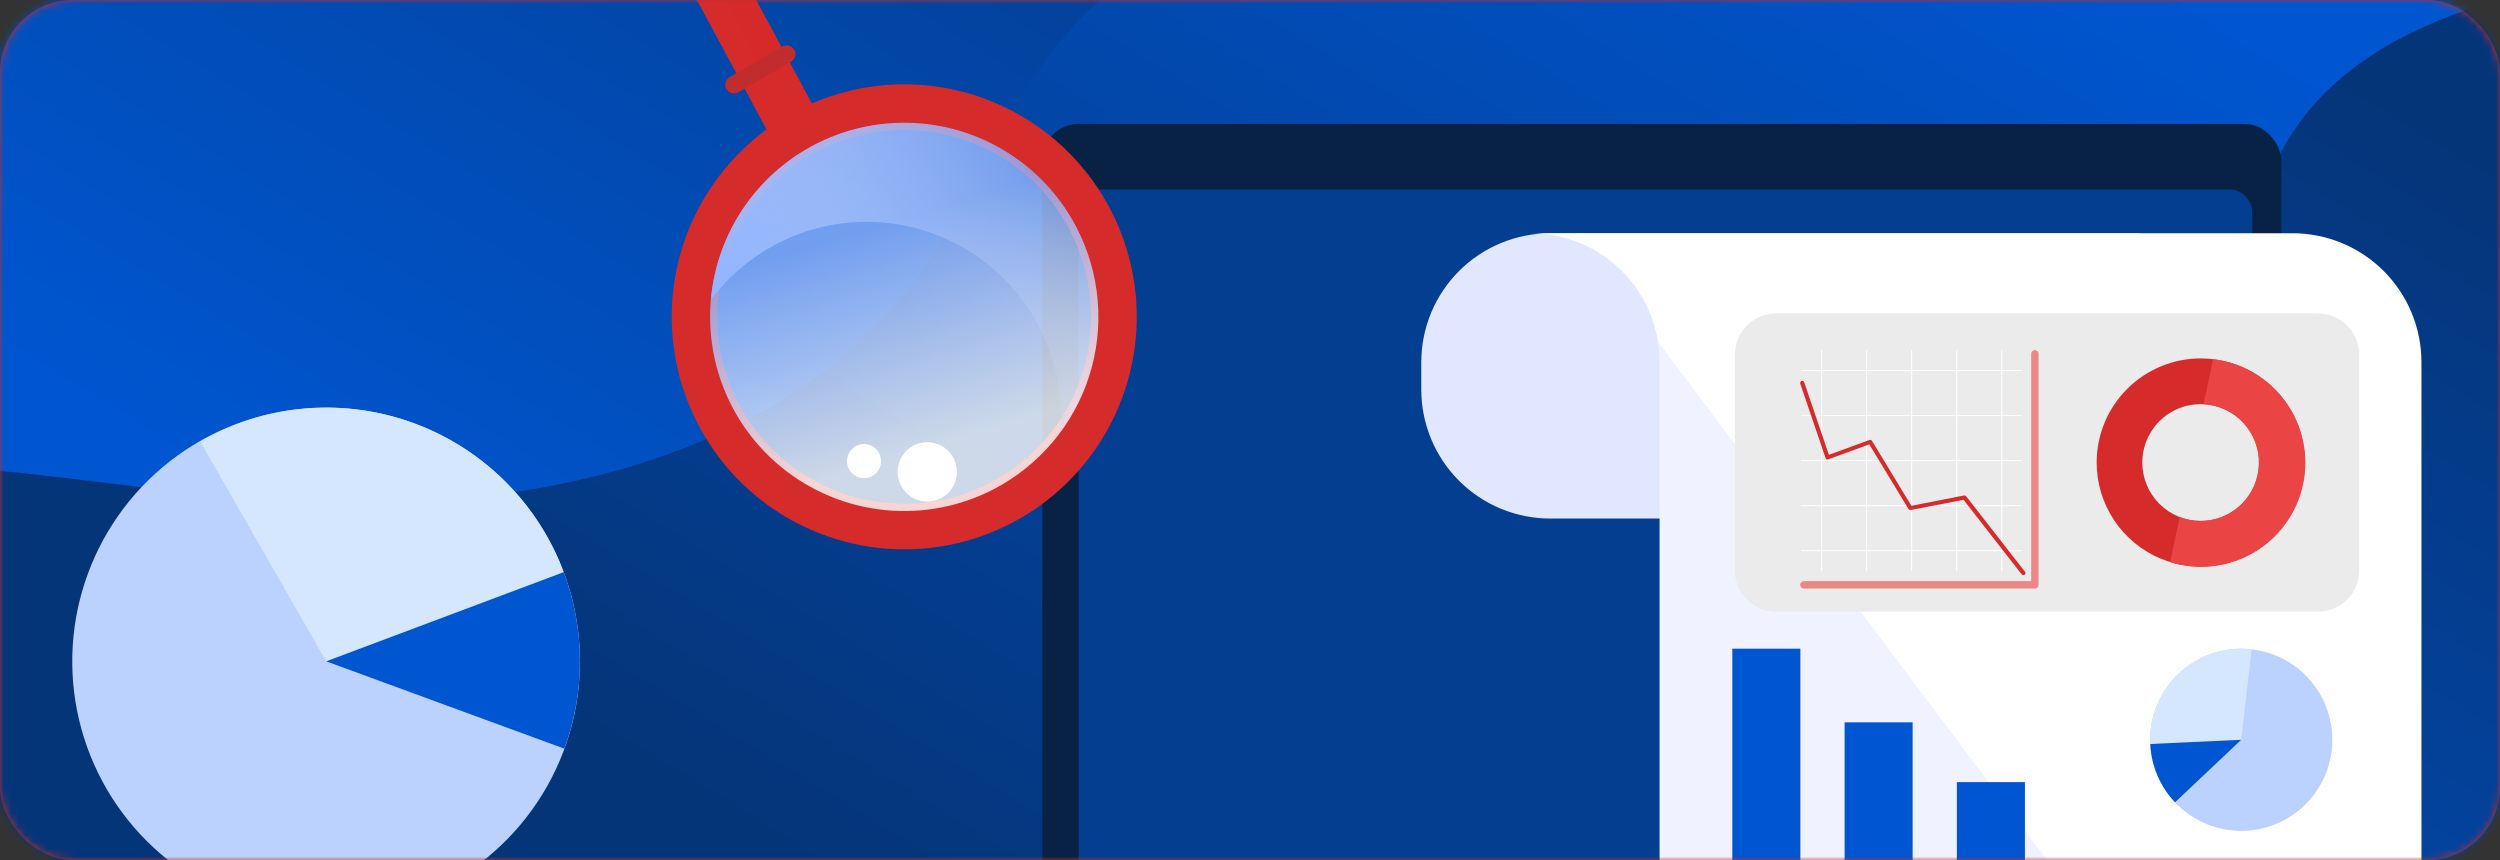 <svg width="343" height="118" viewBox="0 0 343 118" fill="none" xmlns="http://www.w3.org/2000/svg">
<rect x="0" y="0" width="343" height="118" fill="#333333" stroke="none"/>
<rect width="343" height="118" rx="10" fill="#C32C2C"/>
<mask id="mask0_290_19814" style="mask-type:alpha" maskUnits="userSpaceOnUse" x="0" y="0" width="343" height="118">
<rect width="343" height="118" rx="10" fill="#C32C2C"/>
</mask>
<g mask="url(#mask0_290_19814)">
<path d="M343 0H0V118H343V0Z" fill="url(#paint0_linear_290_19814)"/>
<path d="M51.524 68.968C80.872 68.731 103.8 59.949 118.016 46.894C133.148 32.889 134.982 16.511 148.281 2.507C149.138 1.619 150.046 0.786 151 0H0V64.598C16.967 66.224 33.507 69.348 51.524 68.968Z" fill="url(#paint1_linear_290_19814)"/>
<path d="M326.689 6.74C310.214 16.888 308.841 30.812 307.468 43.556C305.637 58.188 301.061 71.64 285.501 84.148C269.025 97.6 244.312 109.164 216.396 116.008C213.277 116.746 210.146 117.41 207 118H343V0H342.725C336.645 1.737 331.214 4.019 326.689 6.74Z" fill="url(#paint2_linear_290_19814)"/>
<rect x="143" y="17" width="170" height="108" rx="5" fill="#072244"/>
<rect x="148" y="26" width="161" height="99" rx="3" fill="#043E91"/>
<path d="M212.692 71.144H293.229C293.491 71.144 293.746 71.118 294.001 71.106C289.451 70.909 285.152 68.963 282.001 65.674C278.85 62.385 277.091 58.007 277.089 53.453V49.692C277.092 45.138 278.852 40.761 282.002 37.473C285.153 34.184 289.451 32.239 294.001 32.042C293.742 32.042 293.487 32.004 293.229 32.004H212.692C208 32.004 203.501 33.867 200.183 37.184C196.865 40.501 195.001 45 195 49.692V53.456C195.002 58.148 196.867 62.646 200.184 65.963C203.502 69.28 208.001 71.144 212.692 71.144Z" fill="#E1E7FF"/>
<path d="M314.543 32H210.017C212.34 32 214.641 32.457 216.787 33.346C218.934 34.236 220.884 35.539 222.527 37.182C224.17 38.825 225.473 40.775 226.362 42.921C227.251 45.068 227.709 47.368 227.709 49.692V174.308C227.708 176.631 228.165 178.932 229.054 181.079C229.943 183.226 231.246 185.176 232.889 186.819C234.532 188.462 236.483 189.765 238.63 190.654C240.776 191.543 243.077 192 245.401 192H332.223V49.692C332.223 45.002 330.361 40.503 327.046 37.186C323.73 33.868 319.233 32.003 314.543 32Z" fill="white"/>
<g style="mix-blend-mode:multiply" opacity="0.5">
<path d="M332.223 186.428V192H245.4C243.077 192 240.776 191.543 238.629 190.654C236.483 189.765 234.532 188.462 232.889 186.819C231.246 185.176 229.943 183.225 229.054 181.079C228.165 178.932 227.708 176.631 227.708 174.308V49.692C227.707 48.746 227.631 47.803 227.48 46.869L332.223 186.428Z" fill="#E1E7FF"/>
</g>
<path d="M318.033 43H243.674C240.555 43 238.025 45.529 238.025 48.649V78.276C238.025 81.395 240.555 83.924 243.674 83.924H318.033C321.153 83.924 323.682 81.395 323.682 78.276V48.649C323.682 45.529 321.153 43 318.033 43Z" fill="#EBEBEB"/>
<path d="M287.661 63.46C287.661 66.286 288.499 69.048 290.069 71.397C291.639 73.746 293.87 75.578 296.48 76.659C299.091 77.74 301.963 78.023 304.735 77.472C307.506 76.921 310.052 75.56 312.05 73.562C314.048 71.564 315.408 69.018 315.959 66.247C316.511 63.476 316.228 60.603 315.146 57.993C314.065 55.382 312.234 53.151 309.885 51.581C307.535 50.011 304.773 49.174 301.948 49.174C298.159 49.174 294.525 50.679 291.846 53.358C289.166 56.037 287.661 59.671 287.661 63.46ZM293.924 63.46C293.924 61.875 294.394 60.325 295.275 59.007C296.156 57.688 297.408 56.661 298.872 56.054C300.337 55.448 301.949 55.289 303.504 55.598C305.059 55.907 306.487 56.671 307.608 57.792C308.729 58.913 309.492 60.341 309.802 61.896C310.111 63.451 309.952 65.063 309.345 66.528C308.739 67.992 307.711 69.244 306.393 70.125C305.075 71.006 303.525 71.476 301.94 71.476C299.814 71.476 297.775 70.631 296.272 69.128C294.768 67.625 293.924 65.586 293.924 63.46Z" fill="#D52B2B"/>
<path d="M301.939 71.476C304.023 71.465 306.021 70.642 307.509 69.182C308.996 67.723 309.856 65.741 309.907 63.657C309.957 61.574 309.193 59.553 307.778 58.023C306.362 56.493 304.407 55.575 302.326 55.464L303.631 49.286C305.607 49.512 307.515 50.148 309.231 51.155C310.947 52.161 312.435 53.514 313.598 55.129C314.761 56.743 315.573 58.582 315.984 60.529C316.395 62.475 316.395 64.486 315.984 66.433C315.573 68.379 314.759 70.219 313.596 71.832C312.433 73.447 310.945 74.8 309.229 75.806C307.512 76.811 305.604 77.448 303.628 77.673C301.651 77.899 299.649 77.71 297.75 77.117L299.055 70.939C299.975 71.296 300.953 71.478 301.939 71.476Z" fill="#EB4444"/>
<g style="mix-blend-mode:multiply" opacity="0.6">
<path d="M247.485 79.731H278.68V48.544C278.68 48.41 278.733 48.282 278.828 48.187C278.923 48.092 279.052 48.039 279.186 48.039C279.32 48.039 279.448 48.092 279.543 48.187C279.638 48.282 279.691 48.41 279.691 48.544V80.245C279.691 80.379 279.638 80.508 279.543 80.602C279.448 80.697 279.32 80.751 279.186 80.751H247.485C247.351 80.751 247.222 80.697 247.128 80.602C247.033 80.508 246.979 80.379 246.979 80.245C246.979 80.111 247.033 79.982 247.128 79.887C247.222 79.792 247.351 79.739 247.485 79.739V79.731Z" fill="#EB4444"/>
</g>
<path d="M249.853 57.085V63.12H247.173C247.154 63.121 247.137 63.13 247.124 63.143C247.111 63.157 247.103 63.175 247.104 63.194C247.104 63.212 247.111 63.23 247.124 63.243C247.137 63.256 247.155 63.263 247.173 63.263H249.853V69.302H247.173C247.155 69.302 247.137 69.309 247.124 69.323C247.111 69.336 247.104 69.353 247.104 69.372C247.104 69.39 247.111 69.408 247.124 69.421C247.137 69.434 247.155 69.441 247.173 69.441H249.853V75.48H247.173C247.155 75.48 247.137 75.487 247.124 75.501C247.111 75.513 247.104 75.531 247.104 75.55C247.103 75.568 247.111 75.587 247.124 75.6C247.137 75.614 247.154 75.622 247.173 75.623H249.853V78.303C249.854 78.321 249.862 78.339 249.875 78.352C249.889 78.365 249.907 78.372 249.926 78.372C249.944 78.372 249.962 78.365 249.975 78.352C249.988 78.339 249.996 78.321 249.996 78.303V75.623H256.034V78.303C256.034 78.321 256.042 78.339 256.055 78.352C256.068 78.365 256.086 78.372 256.104 78.372C256.122 78.372 256.14 78.365 256.153 78.352C256.166 78.339 256.173 78.321 256.173 78.303V75.623H262.212V78.303C262.212 78.321 262.22 78.339 262.233 78.352C262.246 78.365 262.263 78.372 262.282 78.372C262.3 78.372 262.318 78.365 262.331 78.352C262.344 78.339 262.351 78.321 262.351 78.303V75.623H268.39V78.303C268.39 78.312 268.392 78.322 268.396 78.33C268.4 78.339 268.405 78.347 268.412 78.353C268.419 78.36 268.427 78.365 268.436 78.368C268.445 78.371 268.454 78.373 268.464 78.372C268.482 78.372 268.5 78.365 268.513 78.352C268.526 78.339 268.533 78.321 268.533 78.303V75.623H274.572V78.303C274.572 78.321 274.579 78.339 274.592 78.352C274.605 78.365 274.623 78.372 274.642 78.372C274.66 78.372 274.678 78.365 274.691 78.352C274.704 78.339 274.711 78.321 274.711 78.303V75.623H277.391C277.4 75.623 277.41 75.621 277.419 75.617C277.428 75.614 277.436 75.608 277.443 75.602C277.449 75.595 277.455 75.587 277.458 75.578C277.462 75.569 277.464 75.559 277.464 75.55C277.464 75.54 277.462 75.531 277.458 75.522C277.455 75.513 277.449 75.505 277.442 75.499C277.435 75.493 277.427 75.487 277.418 75.484C277.41 75.481 277.4 75.48 277.391 75.48H274.711V69.441H277.391C277.409 69.441 277.427 69.434 277.44 69.421C277.453 69.408 277.46 69.39 277.46 69.372C277.46 69.353 277.453 69.336 277.44 69.323C277.427 69.309 277.409 69.302 277.391 69.302H274.711V63.263H277.391C277.4 63.264 277.41 63.262 277.418 63.259C277.427 63.256 277.435 63.251 277.442 63.244C277.449 63.238 277.455 63.23 277.458 63.221C277.462 63.213 277.464 63.203 277.464 63.194C277.464 63.184 277.462 63.175 277.458 63.166C277.455 63.157 277.449 63.149 277.443 63.142C277.436 63.135 277.428 63.13 277.419 63.126C277.41 63.122 277.4 63.12 277.391 63.12H274.711V57.085H277.391C277.4 57.085 277.41 57.084 277.419 57.08C277.428 57.076 277.436 57.071 277.443 57.064C277.449 57.057 277.455 57.049 277.458 57.04C277.462 57.031 277.464 57.022 277.464 57.012C277.464 57.003 277.462 56.993 277.458 56.984C277.455 56.976 277.449 56.968 277.442 56.962C277.435 56.955 277.427 56.95 277.418 56.947C277.41 56.943 277.4 56.942 277.391 56.943H274.711V50.904H277.391C277.409 50.904 277.427 50.896 277.44 50.883C277.453 50.87 277.46 50.852 277.46 50.834C277.46 50.816 277.453 50.798 277.44 50.785C277.427 50.772 277.409 50.765 277.391 50.765H274.711V48.085C274.711 48.066 274.704 48.049 274.691 48.036C274.678 48.023 274.66 48.016 274.642 48.016C274.623 48.016 274.605 48.023 274.592 48.036C274.579 48.049 274.572 48.066 274.572 48.085V50.765H268.533V48.085C268.534 48.075 268.532 48.066 268.529 48.057C268.526 48.048 268.521 48.04 268.514 48.033C268.508 48.026 268.5 48.021 268.491 48.017C268.482 48.014 268.473 48.012 268.464 48.012C268.454 48.011 268.444 48.013 268.435 48.016C268.426 48.02 268.417 48.025 268.411 48.032C268.404 48.039 268.398 48.047 268.395 48.056C268.391 48.065 268.39 48.075 268.39 48.085V50.765H262.351V48.085C262.351 48.076 262.35 48.067 262.346 48.058C262.343 48.05 262.337 48.042 262.331 48.036C262.325 48.029 262.317 48.024 262.308 48.021C262.3 48.017 262.291 48.016 262.282 48.016C262.273 48.016 262.264 48.017 262.255 48.021C262.247 48.024 262.239 48.029 262.233 48.036C262.226 48.042 262.221 48.05 262.218 48.058C262.214 48.067 262.212 48.076 262.212 48.085V50.765H256.173V48.085C256.173 48.066 256.166 48.049 256.153 48.036C256.14 48.023 256.122 48.016 256.104 48.016C256.086 48.016 256.068 48.023 256.055 48.036C256.042 48.049 256.034 48.066 256.034 48.085V50.765H249.996V48.085C249.996 48.075 249.995 48.066 249.991 48.057C249.988 48.048 249.983 48.04 249.977 48.033C249.97 48.026 249.962 48.021 249.954 48.017C249.945 48.014 249.936 48.012 249.926 48.012C249.907 48.012 249.888 48.019 249.874 48.033C249.86 48.047 249.853 48.066 249.853 48.085V50.765H247.173C247.155 50.765 247.137 50.772 247.124 50.785C247.111 50.798 247.104 50.816 247.104 50.834C247.104 50.852 247.111 50.87 247.124 50.883C247.137 50.896 247.155 50.904 247.173 50.904H249.853V56.943H247.173C247.155 56.943 247.137 56.95 247.124 56.963C247.111 56.976 247.104 56.994 247.104 57.012C247.103 57.031 247.111 57.049 247.124 57.063C247.137 57.076 247.154 57.084 247.173 57.085H249.853ZM256.031 50.907V56.946H249.996V50.904L256.031 50.907ZM262.208 50.907V56.946H256.173V50.904L262.208 50.907ZM268.386 63.263V69.302H262.351V63.263H268.386ZM262.347 63.12V57.085H268.386V63.12H262.347ZM262.208 69.298H256.173V63.263H262.212L262.208 69.298ZM256.17 63.12V57.085H262.208V63.12H256.17ZM268.386 50.904V56.943H262.351V50.904H268.386ZM274.564 56.943H268.533V50.904H274.572L274.564 56.943ZM274.564 63.12H268.533V57.085H274.572L274.564 63.12ZM274.564 69.298H268.533V63.263H274.572L274.564 69.298ZM268.525 75.476V69.441H274.564V75.48L268.525 75.476ZM262.347 75.476V69.441H268.386V75.48L262.347 75.476ZM256.17 75.476V69.441H262.208V75.48L256.17 75.476ZM249.992 69.437H256.031V75.476H249.996L249.992 69.437ZM249.992 63.259H256.031V69.298H249.996L249.992 63.259ZM249.992 57.081H256.031V63.117H249.996L249.992 57.081Z" fill="white"/>
<path d="M277.615 78.909C277.678 78.91 277.74 78.888 277.788 78.847C277.846 78.802 277.883 78.737 277.892 78.664C277.902 78.592 277.882 78.519 277.839 78.461L269.753 68.082C269.721 68.041 269.678 68.009 269.629 67.991C269.58 67.973 269.527 67.968 269.475 67.978L262.243 69.395L256.838 60.483C256.803 60.428 256.75 60.386 256.689 60.364C256.627 60.342 256.56 60.342 256.498 60.364L250.922 62.402L247.532 52.444C247.508 52.373 247.457 52.314 247.389 52.281C247.322 52.248 247.244 52.243 247.173 52.267C247.102 52.291 247.043 52.342 247.01 52.409C246.977 52.477 246.971 52.555 246.995 52.626L250.47 62.858C250.482 62.893 250.501 62.925 250.526 62.953C250.55 62.981 250.58 63.004 250.613 63.02C250.648 63.035 250.685 63.043 250.723 63.043C250.761 63.043 250.799 63.035 250.833 63.02L256.463 60.962L261.849 69.843C261.879 69.892 261.923 69.931 261.976 69.954C262.028 69.978 262.086 69.985 262.143 69.974L269.394 68.572L277.379 78.808C277.408 78.842 277.444 78.869 277.485 78.886C277.526 78.903 277.57 78.911 277.615 78.909Z" fill="#D52B2B"/>
<path d="M277.819 107.306H268.482V135.423H277.819V107.306Z" fill="#0056D1"/>
<path d="M262.413 99.105H253.08V135.423H262.413V99.105Z" fill="#0056D1"/>
<path d="M247.011 89H237.675V135.423H247.011V89Z" fill="#0056D1"/>
<path d="M295 101.5C295 103.972 295.733 106.389 297.107 108.444C298.48 110.5 300.432 112.102 302.716 113.048C305.001 113.994 307.514 114.242 309.939 113.76C312.363 113.277 314.591 112.087 316.339 110.339C318.087 108.59 319.277 106.363 319.76 103.938C320.242 101.514 319.995 99 319.048 96.716C318.102 94.432 316.5 92.48 314.445 91.106C312.389 89.733 309.972 89 307.5 89C304.185 89 301.005 90.317 298.661 92.661C296.317 95.005 295 98.184 295 101.5Z" fill="#BBD2FE"/>
<path d="M295.017 102.077C295.017 101.885 295 101.692 295 101.5C294.999 99.739 295.37 97.997 296.09 96.39C296.81 94.783 297.862 93.346 299.178 92.175C300.493 91.004 302.041 90.124 303.721 89.594C305.4 89.065 307.173 88.897 308.922 89.101L307.493 101.506L295.017 102.077Z" fill="#D5E6FF"/>
<path d="M307.493 101.5L298.415 110.077C296.359 107.905 295.152 105.066 295.017 102.077L307.493 101.5Z" fill="#0056D1"/>
<path d="M76.746 77.005C79.463 83.335 80.242 90.328 78.984 97.101C77.727 103.873 74.489 110.121 69.681 115.053C64.872 119.986 58.709 123.382 51.971 124.812C45.233 126.241 38.222 125.641 31.825 123.086C25.427 120.532 19.931 116.137 16.032 110.459C12.132 104.781 10.004 98.074 9.916 91.186C9.828 84.298 11.785 77.539 15.539 71.763C19.292 65.987 24.674 61.454 31.004 58.737C39.492 55.094 49.08 54.972 57.658 58.398C66.237 61.823 73.103 68.516 76.746 77.005Z" fill="#BBD2FE"/>
<path d="M77.335 78.504C77.123 78.01 76.955 77.499 76.743 77.006C74.811 72.495 71.946 68.445 68.336 65.121C64.726 61.797 60.453 59.276 55.799 57.722C51.144 56.169 46.214 55.618 41.331 56.108C36.448 56.597 31.725 58.115 27.471 60.561L44.763 90.753L77.335 78.504Z" fill="#D5E6FF"/>
<path d="M44.759 90.734L77.428 102.72C80.307 94.898 80.275 86.302 77.338 78.502L44.759 90.734Z" fill="#0056D1"/>
<path d="M96.816 -12.883L113.896 18.849C112.788 19.306 111.712 19.837 110.674 20.437C109.636 21.04 108.641 21.712 107.695 22.45L90.615 -9.281C90.137 -10.104 90.006 -11.082 90.249 -12.001C90.493 -12.921 91.092 -13.705 91.915 -14.183C92.737 -14.66 93.716 -14.792 94.635 -14.548C95.554 -14.304 96.339 -13.705 96.816 -12.883Z" fill="#D52B2B"/>
<path style="mix-blend-mode:multiply" opacity="0.3" d="M104.318 9.521L107.63 7.748L96.928 -12.836C96.692 -13.243 96.377 -13.6 96.003 -13.885C95.629 -14.171 95.202 -14.379 94.747 -14.5C94.292 -14.62 93.817 -14.649 93.351 -14.586C92.884 -14.523 92.435 -14.368 92.028 -14.131L104.318 9.521Z" fill="#D52B2B"/>
<path d="M108.521 16.755C103.238 19.828 98.985 24.399 96.3 29.889C93.615 35.379 92.618 41.542 93.435 47.599C94.252 53.656 96.847 59.334 100.892 63.916C104.936 68.498 110.248 71.778 116.157 73.341C122.065 74.904 128.305 74.68 134.086 72.697C139.867 70.714 144.93 67.061 148.635 62.201C152.34 57.341 154.521 51.491 154.902 45.391C155.282 39.291 153.846 33.215 150.773 27.932C148.733 24.424 146.022 21.352 142.794 18.891C139.567 16.431 135.886 14.63 131.962 13.592C128.039 12.554 123.949 12.299 119.927 12.842C115.905 13.385 112.029 14.714 108.521 16.755ZM147.082 30.079C149.731 34.633 150.97 39.87 150.642 45.129C150.314 50.387 148.434 55.43 145.24 59.62C142.046 63.81 137.682 66.958 132.698 68.667C127.715 70.376 122.336 70.569 117.243 69.222C112.15 67.874 107.571 65.046 104.085 61.096C100.599 57.145 98.363 52.25 97.659 47.029C96.956 41.807 97.816 36.495 100.132 31.763C102.448 27.03 106.115 23.091 110.67 20.444C116.776 16.894 124.043 15.914 130.871 17.721C137.699 19.528 143.53 23.973 147.082 30.079Z" fill="#D52B2B" stroke="#D52B2B" stroke-width="2"/>
<path style="mix-blend-mode:screen" opacity="0.8" d="M147.082 30.079C144.432 25.526 140.491 21.861 135.758 19.548C131.025 17.235 125.712 16.377 120.492 17.083C115.271 17.789 110.377 20.027 106.428 23.515C102.48 27.003 99.654 31.583 98.309 36.676C96.963 41.77 97.159 47.148 98.87 52.13C100.581 57.113 103.731 61.476 107.922 64.668C112.113 67.861 117.156 69.738 122.414 70.064C127.672 70.39 132.909 69.15 137.462 66.499C140.485 64.74 143.132 62.402 145.252 59.62C147.372 56.837 148.923 53.664 149.816 50.282C150.71 46.9 150.928 43.375 150.459 39.908C149.99 36.442 148.843 33.102 147.082 30.079Z" fill="url(#paint3_linear_290_19814)"/>
<path d="M130.065 61.831C129.49 61.268 128.761 60.889 127.97 60.74C127.179 60.592 126.362 60.681 125.622 60.997C124.882 61.313 124.252 61.841 123.812 62.515C123.372 63.188 123.141 63.977 123.15 64.782C123.158 65.587 123.405 66.371 123.859 67.035C124.312 67.7 124.953 68.215 125.699 68.515C126.446 68.816 127.265 68.888 128.052 68.723C128.84 68.559 129.561 68.164 130.124 67.59C130.499 67.208 130.795 66.756 130.995 66.26C131.195 65.764 131.295 65.233 131.29 64.698C131.284 64.163 131.173 63.634 130.963 63.142C130.753 62.65 130.448 62.205 130.065 61.831Z" fill="white"/>
<path d="M120.181 61.597C119.85 61.273 119.431 61.054 118.977 60.968C118.522 60.882 118.052 60.933 117.626 61.114C117.2 61.295 116.838 61.599 116.585 61.986C116.331 62.374 116.199 62.828 116.203 63.29C116.208 63.753 116.35 64.204 116.611 64.586C116.872 64.968 117.241 65.264 117.67 65.437C118.099 65.609 118.57 65.651 119.023 65.556C119.476 65.461 119.891 65.233 120.214 64.903C120.648 64.46 120.888 63.862 120.882 63.243C120.875 62.623 120.623 62.031 120.181 61.597Z" fill="white"/>
<path d="M108.969 6.821C108.809 6.547 108.548 6.347 108.242 6.265C107.936 6.184 107.609 6.227 107.335 6.385L100.1 10.59C99.826 10.75 99.627 11.012 99.546 11.318C99.465 11.625 99.508 11.951 99.667 12.225C99.827 12.499 100.089 12.698 100.395 12.779C100.702 12.86 101.028 12.817 101.302 12.658L108.537 8.454C108.673 8.375 108.791 8.27 108.886 8.145C108.981 8.02 109.051 7.878 109.091 7.727C109.131 7.575 109.141 7.417 109.12 7.262C109.099 7.106 109.047 6.957 108.969 6.821Z" fill="#C32C2C"/>
<path style="mix-blend-mode:multiply" d="M145.429 59.371C145.93 53.598 144.535 47.819 141.455 42.91C138.375 38.001 133.778 34.231 128.361 32.171C122.945 30.111 117.004 29.873 111.441 31.494C105.877 33.115 100.994 36.507 97.532 41.154C97.89 37.051 99.194 33.088 101.343 29.575C103.491 26.062 106.425 23.095 109.914 20.907C113.402 18.719 117.351 17.37 121.449 16.965C125.547 16.561 129.683 17.113 133.532 18.576C137.381 20.04 140.838 22.377 143.631 25.402C146.425 28.428 148.479 32.06 149.632 36.013C150.785 39.967 151.005 44.133 150.276 48.186C149.547 52.239 147.887 56.068 145.429 59.371Z" fill="url(#paint4_linear_290_19814)"/>
</g>
<defs>
<linearGradient id="paint0_linear_290_19814" x1="79.924" y1="98.875" x2="184.991" y2="-72.931" gradientUnits="userSpaceOnUse">
<stop stop-color="#053579"/>
<stop offset="1" stop-color="#0056D1"/>
</linearGradient>
<linearGradient id="paint1_linear_290_19814" x1="0.949" y1="50.869" x2="106.772" y2="-121.639" gradientUnits="userSpaceOnUse">
<stop stop-color="#0056D1"/>
<stop offset="1" stop-color="#053579"/>
</linearGradient>
<linearGradient id="paint2_linear_290_19814" x1="150.7" y1="142.242" x2="255.738" y2="-29.63" gradientUnits="userSpaceOnUse">
<stop stop-color="#0056D1"/>
<stop offset="1" stop-color="#053579"/>
</linearGradient>
<linearGradient id="paint3_linear_290_19814" x1="129.228" y1="60.919" x2="120.391" y2="31.086" gradientUnits="userSpaceOnUse">
<stop stop-color="white"/>
<stop offset="1" stop-color="#8FB3FF"/>
</linearGradient>
<linearGradient id="paint4_linear_290_19814" x1="103.818" y1="53.903" x2="145.531" y2="29.496" gradientUnits="userSpaceOnUse">
<stop stop-color="#8FB3FF"/>
<stop offset="1" stop-color="#E1E7FF" stop-opacity="0"/>
</linearGradient>
</defs>
</svg>
